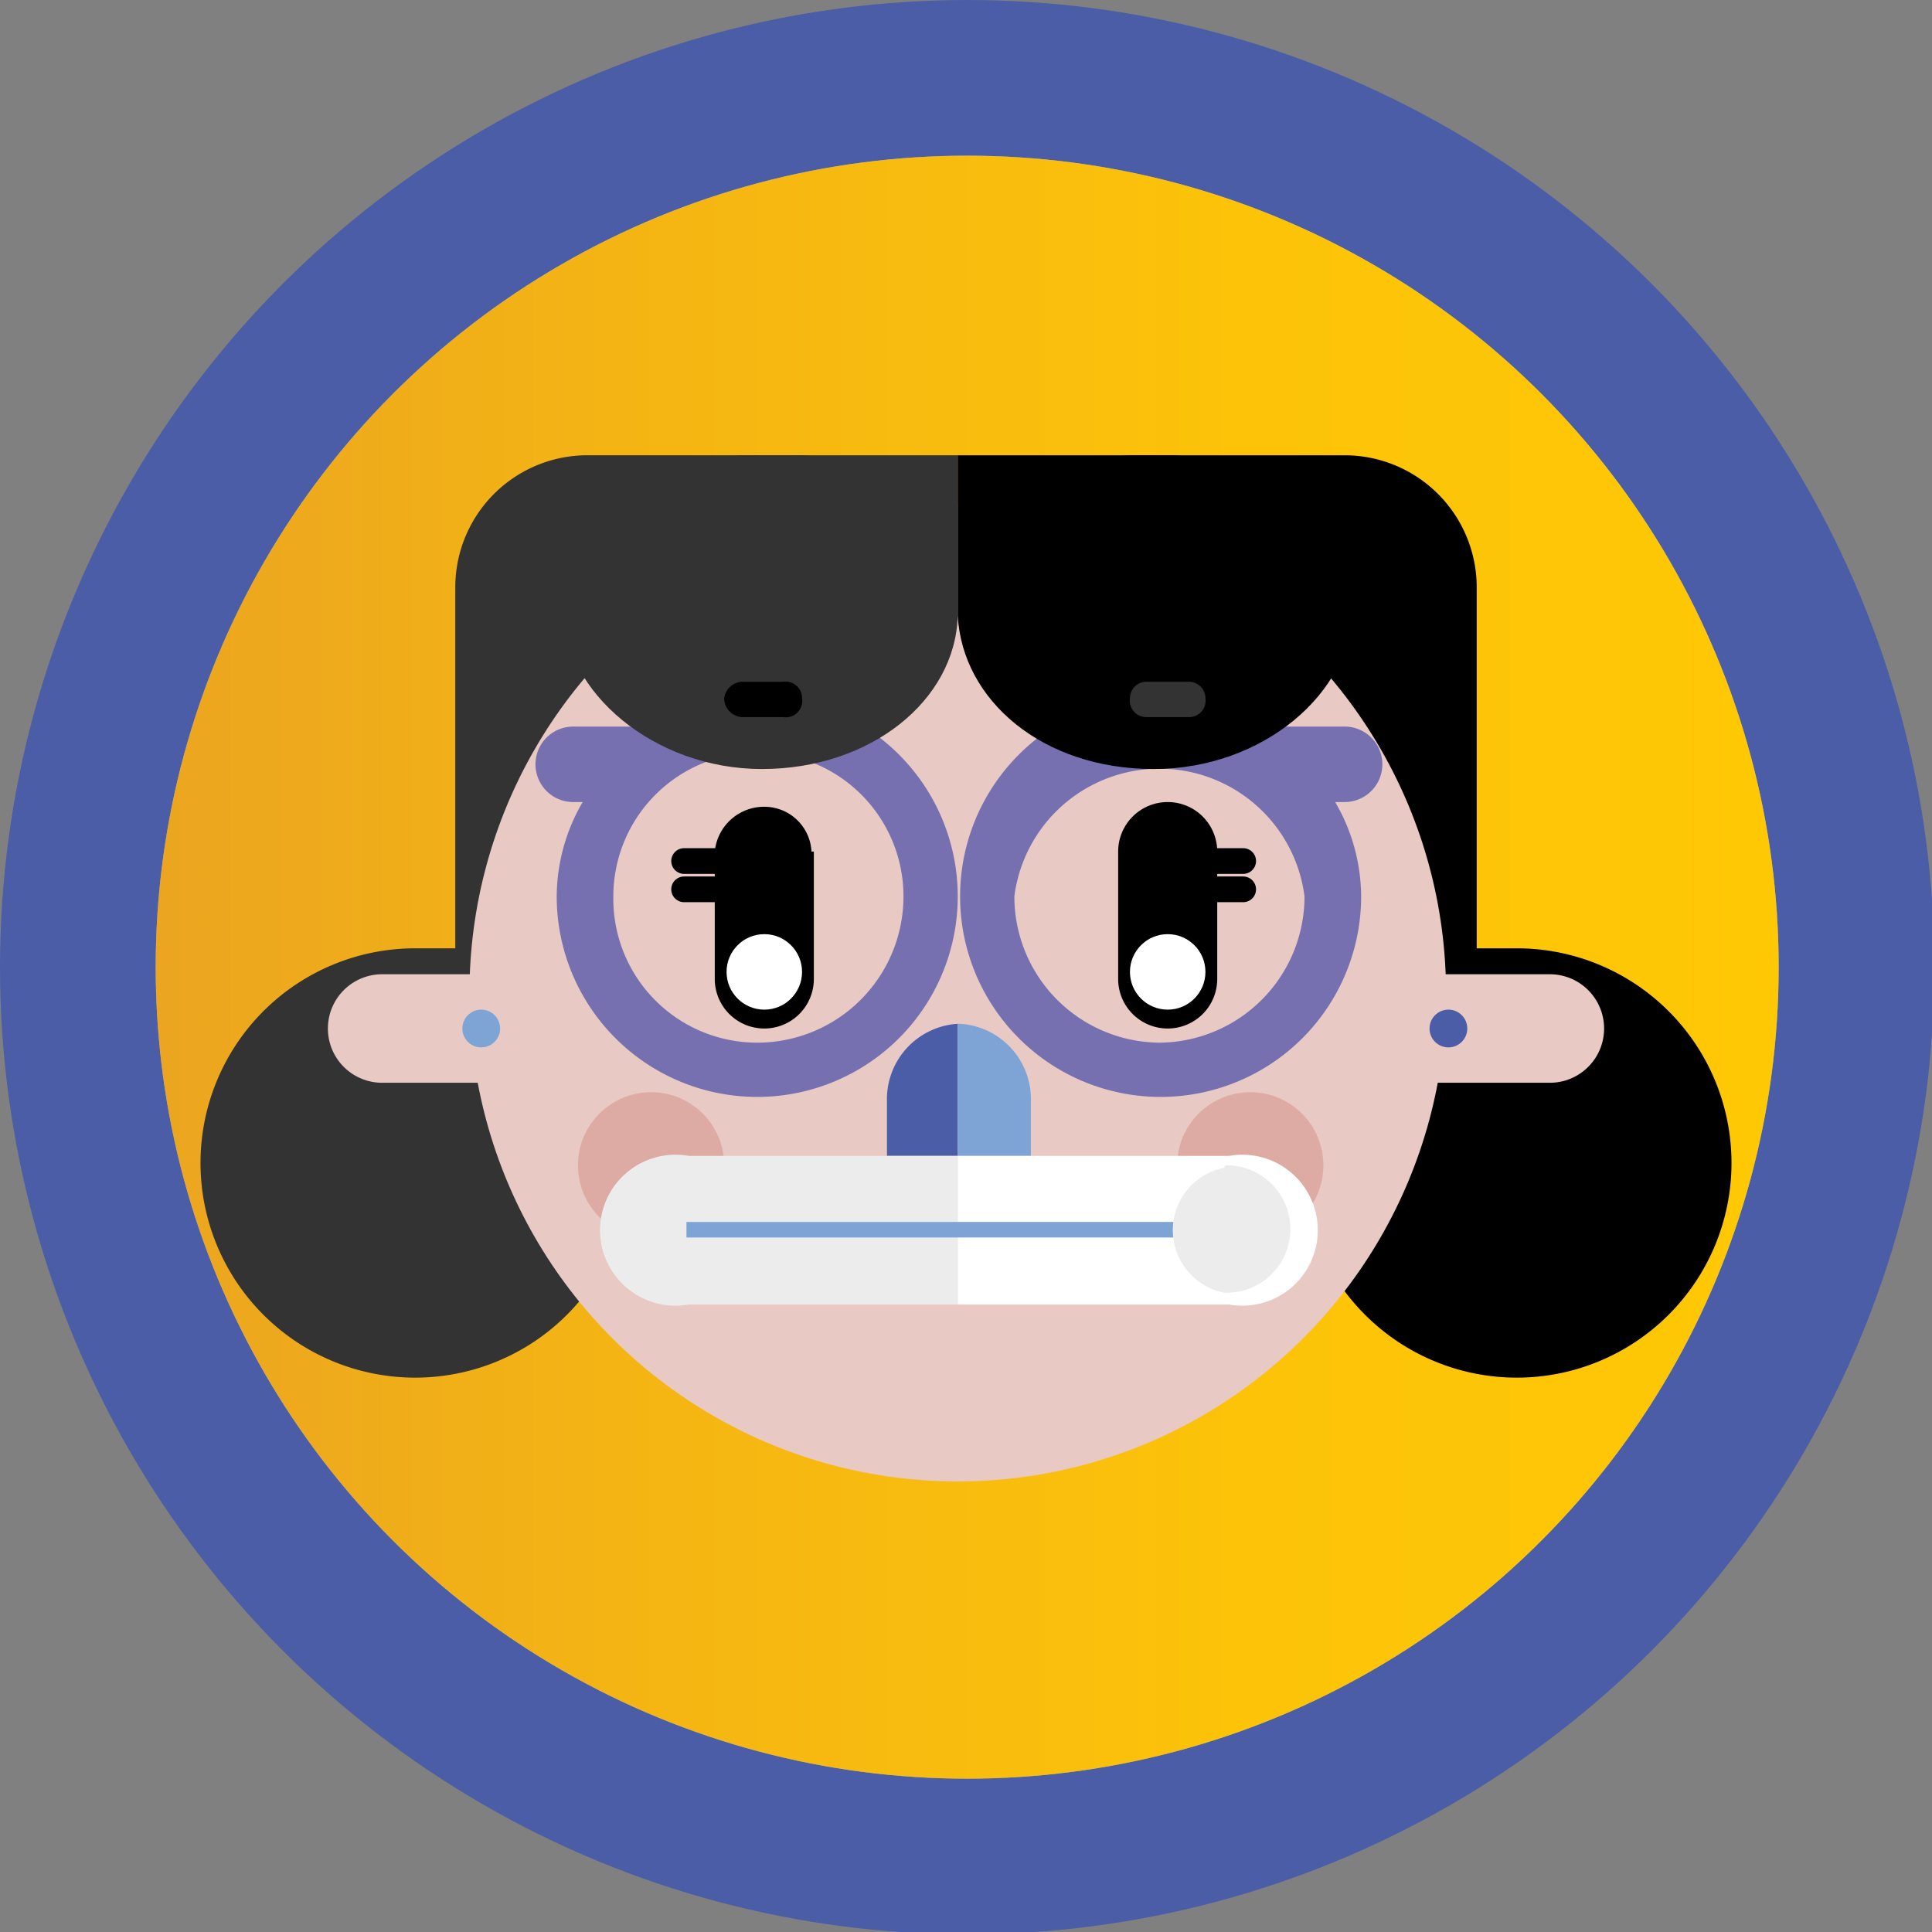<svg xmlns="http://www.w3.org/2000/svg" xmlns:xlink="http://www.w3.org/1999/xlink" viewBox="0 0 81.9 81.9">
  <rect x="0" y="0" width="81.9" height="81.9" fill="#808080" stroke="none"/>
  <defs>
    <linearGradient id="bd52d1bb-ac0e-4a4e-8d12-52a7b50f6462" x1="6.54" y1="40.96" x2="75.38" y2="40.96" gradientUnits="userSpaceOnUse">
      <stop offset="0" stop-color="#eba520"/>
      <stop offset="0.28" stop-color="#f4b414"/>
      <stop offset="0.67" stop-color="#fcc309"/>
      <stop offset="1" stop-color="#ffc805"/>
    </linearGradient>
  </defs>
  <g id="f44f0d2c-a822-4ae6-8752-10ad53421160" data-name="Layer 2">
    <g id="f03cd539-2a9f-4ba3-8235-cc9e48281e31" data-name="bar&amp;buttons">
      <g>
        <g>
          <circle cx="41" cy="41" r="41" fill="#4b5da7"/>
          <circle cx="41" cy="41" r="34.4" fill="#7da4d5"/>
        </g>
        <g>
          <circle cx="41" cy="41" r="34.4" fill="url(#bd52d1bb-ac0e-4a4e-8d12-52a7b50f6462)"/>
          <g>
            <path d="M33.8,19.3H25a5.6,5.6,0,0,0-5.7,5.6V40.2H17.6a9.1,9.1,0,1,0,0,18.2,9.1,9.1,0,0,0,9.1-9.1,7.8,7.8,0,0,0-.7-3.5h7.8A5.7,5.7,0,0,0,39.4,40V24.9A5.6,5.6,0,0,0,33.8,19.3Z" fill="#333"/>
            <path d="M48.1,19.3H57a5.6,5.6,0,0,1,5.6,5.6V40.2h1.7a9.1,9.1,0,1,1,0,18.2,9.1,9.1,0,0,1-9.1-9.1,7.8,7.8,0,0,1,.7-3.5H48.1A5.7,5.7,0,0,1,42.5,40V24.9A5.6,5.6,0,0,1,48.1,19.3Z"/>
            <circle cx="40.6" cy="42.1" r="20.7" fill="#e8c9c4"/>
            <path d="M16.2,41.3a2.3,2.3,0,0,0,0,4.6h5V41.3Z" fill="#e8c9c4"/>
            <circle cx="20.4" cy="43.6" r="0.8" fill="#7da4d5"/>
            <path d="M65.7,41.3a2.3,2.3,0,0,1,0,4.6H60.6V41.3Z" fill="#e8c9c4"/>
            <circle cx="61.4" cy="43.6" r="0.8" fill="#4b5da7"/>
            <g>
              <path d="M47.4,41.5h0a2.1,2.1,0,0,0,2.1,2.1,2.1,2.1,0,0,0,2.1-2.1h0V36.1h0a2.1,2.1,0,0,0-4.2,0h0Z"/>
              <ellipse cx="49.5" cy="41.2" rx="1.6" ry="1.6" fill="#fff"/>
              <path d="M30.3,41.5h0a2.1,2.1,0,0,0,2.1,2.1,2.1,2.1,0,0,0,2.1-2.1h0V36.1h-.1a2,2,0,0,0-2-1.9,2.1,2.1,0,0,0-2.1,1.9h0Z"/>
              <ellipse cx="32.4" cy="41.2" rx="1.6" ry="1.6" fill="#fff"/>
            </g>
            <g>
              <circle cx="27.6" cy="49.4" r="3.1" fill="#deaba4"/>
              <circle cx="53" cy="49.4" r="3.1" fill="#deaba4"/>
              <path d="M37.6,46.7V49h3V43.4A3.2,3.2,0,0,0,37.6,46.7Z" fill="#4b5da7"/>
              <path d="M43.7,46.7a3.2,3.2,0,0,0-3-3.3h-.1V49h3.1Z" fill="#7da4d5"/>
              <path d="M58.6,32.4A1.6,1.6,0,0,0,57,30.8H53.5a7.8,7.8,0,0,0-4.3-1.3A8.5,8.5,0,1,0,57.7,38a8,8,0,0,0-1.1-4H57A1.6,1.6,0,0,0,58.6,32.4ZM49.2,44.2A6.2,6.2,0,0,1,43,38a6.2,6.2,0,0,1,12.3,0A6.2,6.2,0,0,1,49.2,44.2Z" fill="#7670b0"/>
              <path d="M24.3,34h.4a8,8,0,0,0-1.1,4,8.5,8.5,0,1,0,8.5-8.5,8.4,8.4,0,0,0-4.4,1.3H24.3a1.6,1.6,0,0,0,0,3.2ZM26,38a6.1,6.1,0,0,1,6.1-6.1A6.1,6.1,0,0,1,38.3,38a6.2,6.2,0,0,1-6.2,6.2A6.1,6.1,0,0,1,26,38Z" fill="#7670b0"/>
              <g>
                <path d="M29.2,49a3.2,3.2,0,1,0,0,6.3H40.6V49Z" fill="#edeced"/>
                <path d="M52.1,49H40.6v6.3H52.1a3.2,3.2,0,1,0,0-6.3Z" fill="#fff"/>
                <rect x="29.1" y="51.8" width="23.2" height="0.66" fill="#7da4d5"/>
                <path d="M52,49.4a.1.1,0,0,0-.1.1,2.7,2.7,0,0,0,0,5.3H52a2.7,2.7,0,0,0,0-5.4Z" fill="#edeced"/>
              </g>
            </g>
            <line x1="51.3" y1="36.5" x2="52.7" y2="36.5" fill="none" stroke="#000" stroke-linecap="round" stroke-linejoin="round" stroke-width="1.09"/>
            <line x1="51.3" y1="37.7" x2="52.7" y2="37.7" fill="none" stroke="#000" stroke-linecap="round" stroke-linejoin="round" stroke-width="1.09"/>
            <line x1="29" y1="36.5" x2="30.5" y2="36.5" fill="none" stroke="#000" stroke-linecap="round" stroke-linejoin="round" stroke-width="1.09"/>
            <line x1="29" y1="37.7" x2="30.5" y2="37.7" fill="none" stroke="#000" stroke-linecap="round" stroke-linejoin="round" stroke-width="1.09"/>
          </g>
          <path d="M31.4,19.3h0c-4.2.3-7.5,3.2-7.5,6.6s3.8,6.7,8.4,6.7,8.2-2.9,8.3-6.5h0V19.3Z" fill="#333"/>
          <path d="M49.8,19.3h0c4.2.3,7.5,3.2,7.5,6.6s-3.7,6.7-8.4,6.7-8.1-2.9-8.3-6.5h0V19.3Z"/>
          <path d="M50.4,28.9H48.6a.7.7,0,0,0-.7.7.7.7,0,0,0,.7.8h1.8a.7.7,0,0,0,.7-.8A.7.7,0,0,0,50.4,28.9Z" fill="#333"/>
          <path d="M33.2,28.9H31.5a.8.8,0,0,0-.8.7.8.8,0,0,0,.8.8h1.7a.7.7,0,0,0,.8-.8A.7.7,0,0,0,33.2,28.9Z"/>
        </g>
      </g>
    </g>
  </g>
</svg>
